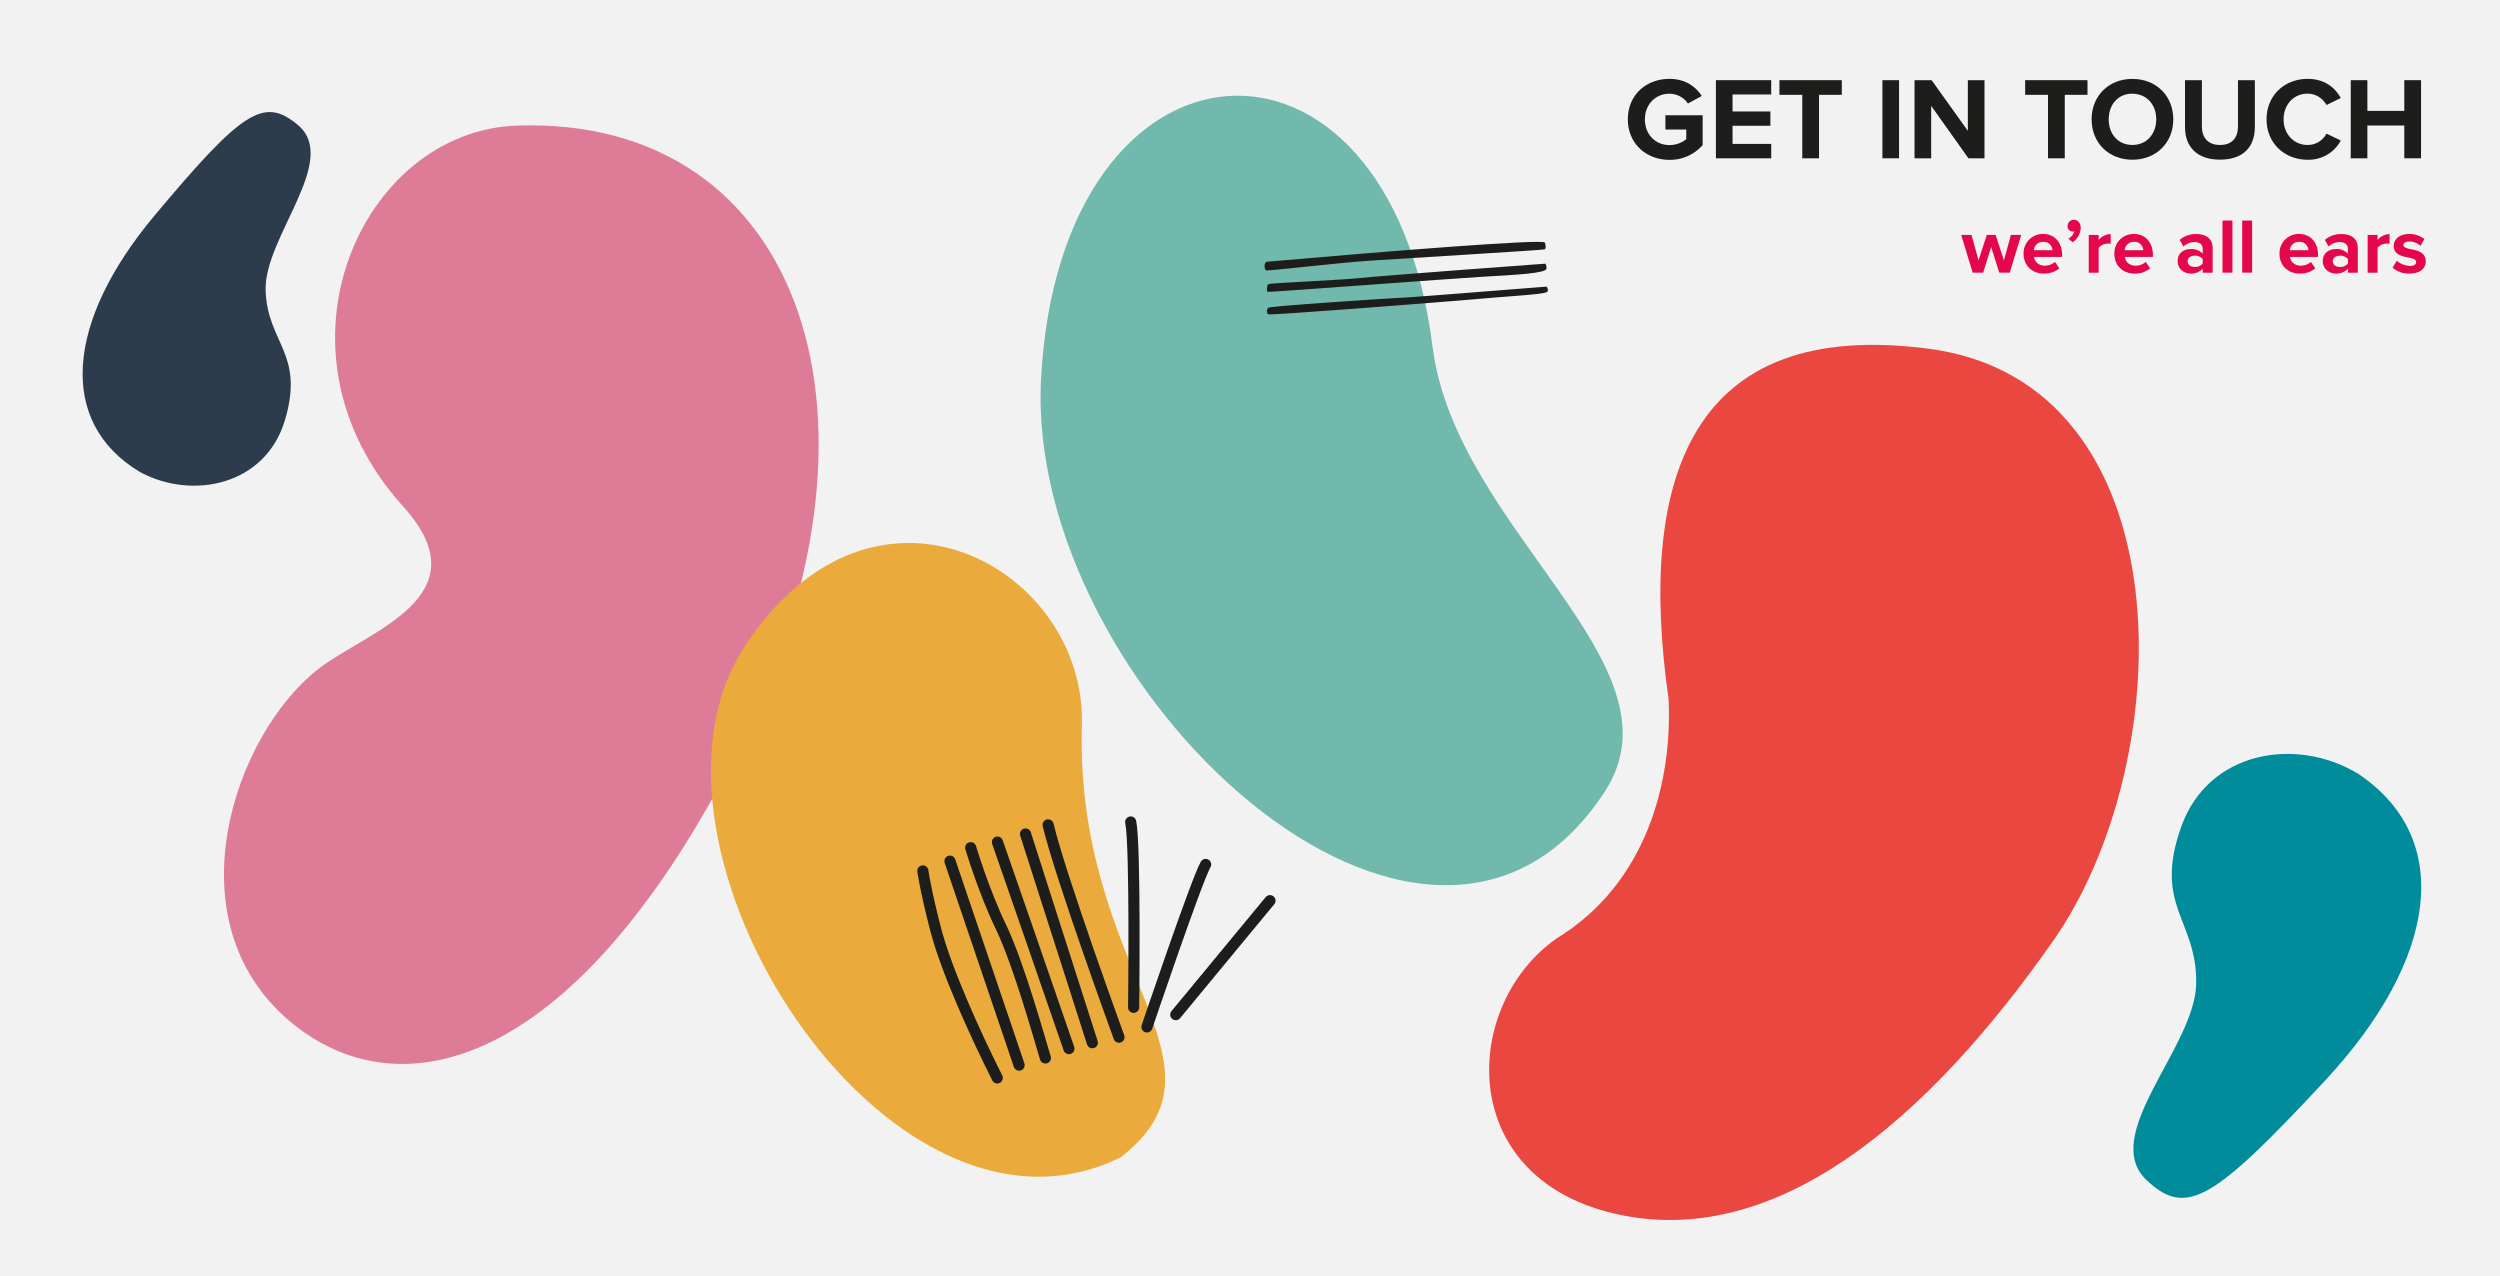 <svg id="e7556b38-bbc3-421c-9791-bd5f0524b28d" data-name="Layer 1" xmlns="http://www.w3.org/2000/svg" xmlns:xlink="http://www.w3.org/1999/xlink" viewBox="0 0 1280 653.4"><defs><style>.a5923ea7-72e5-44c1-b5d0-e0997c1d8264,.e3da3fe2-b320-403d-813d-4fe774562ef5{fill:none;}.ba90a9fa-9e43-4988-924a-7b43ead931e6{clip-path:url(#b9070d54-30b3-4ad5-842f-17f283f03d49);}.a9636cf0-485e-4244-bb61-926d435d55fc{fill:#f2f2f3;}.a7a85178-cbcf-4305-b398-a960948fe9c1{fill:#de7c98;}.a0b0ba26-4e2a-466b-965b-8d924911fd74{fill:#eaab3c;}.b35c925d-2adc-4930-b381-e2f0f67f0b28{fill:#e9473f;}.fddb30f9-0d5f-4f1e-ba8a-80978ce20ca2{fill:#71b8ad;}.a602d092-9e71-447f-8b9f-2f4ac850eb26{fill:#008c9a;}.a0a2ed88-2299-443d-8fb2-1327c0ab0584{fill:#2c3c4c;}.e3da3fe2-b320-403d-813d-4fe774562ef5{stroke:#1d1d1b;stroke-linecap:round;stroke-linejoin:round;stroke-width:5.7px;}.a9295181-2bf5-4043-ae00-3d3f24ba752f{fill:#1d1d1b;}.ac2a89c9-0566-40c4-a3de-67d137d93d3c{fill:#e5074c;}</style><clipPath id="b9070d54-30b3-4ad5-842f-17f283f03d49"><rect class="a5923ea7-72e5-44c1-b5d0-e0997c1d8264" y="-184" width="1280" height="5600"/></clipPath></defs><title>get-in-touch</title><g class="ba90a9fa-9e43-4988-924a-7b43ead931e6"><rect class="a9636cf0-485e-4244-bb61-926d435d55fc" y="-4.41" width="1280" height="657.81"/><g class="ba90a9fa-9e43-4988-924a-7b43ead931e6"><path class="a7a85178-cbcf-4305-b398-a960948fe9c1" d="M206.41,259.31c-72.77-80.48-20.92-192.22,58.08-195,146.45-5.24,200.76,151.39,111,324.66C292.61,549,203.91,569.12,148.87,523.3c-61.79-51.45-29.18-147.12,14.18-180.84,24.64-19.17,85.24-36.84,43.36-83.15"/><path class="a0b0ba26-4e2a-466b-965b-8d924911fd74" d="M553.92,371.11c2.32-80.17-106.26-141.53-172.73-40s73.09,320.43,192.54,261.45c62.44-48.54-23.47-94.82-19.81-221.43"/><path class="b35c925d-2adc-4930-b381-e2f0f67f0b28" d="M854.3,357.78c-16-112.13,10.82-195.34,133.34-179.21,131.87,17.36,128.64,210.18,63.68,303S908.52,640.35,826.63,621.37s-78.17-107.15-29.49-141c46.24-28.27,59.2-80.72,57.16-122.57"/><path class="fddb30f9-0d5f-4f1e-ba8a-80978ce20ca2" d="M733.46,177.51C710.9-1.93,542.56,9.15,533,194.45,525,351.87,731.42,544.63,821.8,405.08c42.13-65.06-76.55-133.77-88.34-227.57"/><path class="a602d092-9e71-447f-8b9f-2f4ac850eb26" d="M1116.83,423.18c14-39.05,59.33-46.14,90.73-26.89,49.24,33.16,40.55,94.89-17.09,156.93s-71.19,69.83-91.21,51.22c-24.82-23.06,24.64-68.15,25.19-100.82s-22.19-39.67-7.62-80.44"/><path class="a0a2ed88-2299-443d-8fb2-1327c0ab0584" d="M145.81,215.34c-9.9,33.06-47.29,40.93-74.21,26.29C29.23,216.23,33.77,164.56,79,110.51S135.07,49.39,152.52,64C174.14,82.06,135,121.67,136,148.84s20.16,32,9.83,66.5"/><path class="e3da3fe2-b320-403d-813d-4fe774562ef5" d="M602,519.5l48.23-58.36m-63,64.65s25.44-75.24,30.06-83.19m-36.87,73.16s1-82.91-1.49-94.91m-6,110.18S543,449,536.63,422.32m22.65,111.56L525.06,427m22.23,109.89c-3.81-11.29-36.6-105.74-36.6-105.74m24.55,110.54c-3.08-10.07-13.66-48.19-22.71-67S497,434,497,434m24.79,111.34L486.37,440.9m24.23,111c-11.18-22.24-26.07-55-31.56-76.1-5.17-19.91-6.54-29.88-6.54-29.88"/><path class="a9295181-2bf5-4043-ae00-3d3f24ba752f" d="M648.82,134c62-5.44,141.56-11.75,142.16-9.81s.57,3.21-.28,3.52-75.87,4.9-89.46,5.76-51.87,5.28-52.92,5-1.42-4.36.5-4.52"/><path class="a9295181-2bf5-4043-ae00-3d3f24ba752f" d="M791.18,135c-1,0-88.39,6.54-95.25,7.39s-45.44,2.49-46.45,3.09-1.05,3.69-.35,3.95,93.56-6.76,109.73-7.72,32.88-1.68,32.94-4.21c.06-2-.62-2.5-.62-2.5"/><path class="a9295181-2bf5-4043-ae00-3d3f24ba752f" d="M791.85,146.77c-1.72.07-67.91,5.4-73.42,5.63s-68.3,4.3-69.13,5.18-.91,2.85.14,3.37,89.78-6.33,108.69-8,33.54-2.27,34.17-3.7a2.34,2.34,0,0,0-.45-2.51"/></g><path class="a9295181-2bf5-4043-ae00-3d3f24ba752f" d="M854.73,40.39c8.28,0,13.5,4,16.56,8.76L864.21,53a11.36,11.36,0,0,0-9.48-5c-7.26,0-12.54,5.58-12.54,13.14s5.28,13.13,12.54,13.13a13.57,13.57,0,0,0,8.64-3V66.31H852.69V59h19.07V74.28a22.18,22.18,0,0,1-17,7.56c-11.7,0-21.3-8.16-21.3-20.75S843,40.39,854.73,40.39Z"/><path class="a9295181-2bf5-4043-ae00-3d3f24ba752f" d="M878.55,41.05h28.31v7.32H887.07v8.7h19.37v7.32H887.07v9.29h19.79v7.38H878.55Z"/><path class="a9295181-2bf5-4043-ae00-3d3f24ba752f" d="M922.76,48.55H911.07v-7.5H943v7.5H931.34V81.06h-8.58Z"/><path class="a9295181-2bf5-4043-ae00-3d3f24ba752f" d="M963.8,41.05h8.52v40H963.8Z"/><path class="a9295181-2bf5-4043-ae00-3d3f24ba752f" d="M988.76,54.19V81.06h-8.52v-40H989L1007.54,67V41.05h8.52v40h-8.22Z"/><path class="a9295181-2bf5-4043-ae00-3d3f24ba752f" d="M1048.58,48.55h-11.7v-7.5h31.92v7.5h-11.64V81.06h-8.58Z"/><path class="a9295181-2bf5-4043-ae00-3d3f24ba752f" d="M1091.78,40.39c12.12,0,20.94,8.64,20.94,20.7s-8.82,20.69-20.94,20.69-20.88-8.64-20.88-20.69S1079.72,40.39,1091.78,40.39Zm0,7.56c-7.38,0-12.12,5.64-12.12,13.14s4.74,13.13,12.12,13.13S1104,68.52,1104,61.09,1099.16,48,1091.78,48Z"/><path class="a9295181-2bf5-4043-ae00-3d3f24ba752f" d="M1118.72,41.05h8.64V64.81c0,5.57,3.06,9.41,9.3,9.41s9.18-3.84,9.18-9.41V41.05h8.64V65c0,10-5.7,16.74-17.82,16.74s-17.94-6.84-17.94-16.68Z"/><path class="a9295181-2bf5-4043-ae00-3d3f24ba752f" d="M1160.48,61.09c0-12.3,9.3-20.7,21-20.7,9.12,0,14.22,4.8,17,9.78l-7.32,3.6a11,11,0,0,0-9.72-5.82c-7,0-12.24,5.58-12.24,13.14s5.28,13.13,12.24,13.13a10.83,10.83,0,0,0,9.72-5.82l7.32,3.54a18.58,18.58,0,0,1-17,9.84C1169.78,81.78,1160.48,73.38,1160.48,61.09Z"/><path class="a9295181-2bf5-4043-ae00-3d3f24ba752f" d="M1231,64.27h-18.9V81.06h-8.52v-40h8.52V56.77H1231V41.05h8.58v40H1231Z"/><path class="ac2a89c9-0566-40c4-a3de-67d137d93d3c" d="M1019.47,126.43l-4.08,13.16H1010l-5.87-19.32h5.27l3.6,13,4.24-13h4.52l4.24,13,3.6-13h5.28L1029,139.59h-5.4Z"/><path class="ac2a89c9-0566-40c4-a3de-67d137d93d3c" d="M1046.11,119.79c5.76,0,9.68,4.32,9.68,10.64v1.12h-14.36c.32,2.44,2.28,4.48,5.56,4.48a7.9,7.9,0,0,0,5.16-1.92l2.24,3.28a11.91,11.91,0,0,1-8,2.68c-5.88,0-10.31-4-10.31-10.16A9.82,9.82,0,0,1,1046.11,119.79Zm-4.76,8.32h9.52a4.48,4.48,0,0,0-4.76-4.28A4.64,4.64,0,0,0,1041.35,128.11Z"/><path class="ac2a89c9-0566-40c4-a3de-67d137d93d3c" d="M1059,122.23a6.74,6.74,0,0,0,3.08-3.8,1.8,1.8,0,0,1-.76.16,2.74,2.74,0,0,1-2.72-2.88,3.19,3.19,0,0,1,3.12-3.19c1.88,0,3.6,1.48,3.6,4.07a9.33,9.33,0,0,1-4.12,7.44Z"/><path class="ac2a89c9-0566-40c4-a3de-67d137d93d3c" d="M1069.43,120.27h5.08v2.64a8.26,8.26,0,0,1,6.16-3.08v5a6.75,6.75,0,0,0-1.4-.12,6.44,6.44,0,0,0-4.76,2.16v12.76h-5.08Z"/><path class="ac2a89c9-0566-40c4-a3de-67d137d93d3c" d="M1092.59,119.79c5.76,0,9.68,4.32,9.68,10.64v1.12h-14.36c.32,2.44,2.28,4.48,5.56,4.48a7.9,7.9,0,0,0,5.16-1.92l2.24,3.28a11.91,11.91,0,0,1-8,2.68c-5.88,0-10.32-4-10.32-10.16A9.83,9.83,0,0,1,1092.59,119.79Zm-4.76,8.32h9.52a4.48,4.48,0,0,0-4.76-4.28A4.64,4.64,0,0,0,1087.83,128.11Z"/><path class="ac2a89c9-0566-40c4-a3de-67d137d93d3c" d="M1127.79,137.59a8,8,0,0,1-6.12,2.48c-3.08,0-6.72-2.08-6.72-6.4,0-4.52,3.64-6.16,6.72-6.16a7.81,7.81,0,0,1,6.12,2.36v-2.68c0-2-1.68-3.24-4.24-3.24a8.13,8.13,0,0,0-5.64,2.28l-1.92-3.4a12.67,12.67,0,0,1,8.44-3c4.4,0,8.44,1.76,8.44,7.32v12.48h-5.08Zm0-5a5.08,5.08,0,0,0-4.08-1.68c-2,0-3.64,1.08-3.64,2.92s1.64,2.84,3.64,2.84a5.08,5.08,0,0,0,4.08-1.68Z"/><path class="ac2a89c9-0566-40c4-a3de-67d137d93d3c" d="M1137.91,112.92H1143v26.67h-5.08Z"/><path class="ac2a89c9-0566-40c4-a3de-67d137d93d3c" d="M1148,112.92h5.08v26.67H1148Z"/><path class="ac2a89c9-0566-40c4-a3de-67d137d93d3c" d="M1177.15,119.79c5.76,0,9.68,4.32,9.68,10.64v1.12h-14.36c.32,2.44,2.28,4.48,5.56,4.48a7.9,7.9,0,0,0,5.16-1.92l2.24,3.28a11.91,11.91,0,0,1-8,2.68c-5.88,0-10.32-4-10.32-10.16A9.83,9.83,0,0,1,1177.15,119.79Zm-4.76,8.32h9.52a4.48,4.48,0,0,0-4.76-4.28A4.64,4.64,0,0,0,1172.39,128.11Z"/><path class="ac2a89c9-0566-40c4-a3de-67d137d93d3c" d="M1202.11,137.59a8,8,0,0,1-6.12,2.48c-3.08,0-6.72-2.08-6.72-6.4,0-4.52,3.64-6.16,6.72-6.16a7.81,7.81,0,0,1,6.12,2.36v-2.68c0-2-1.68-3.24-4.24-3.24a8.13,8.13,0,0,0-5.64,2.28l-1.92-3.4a12.67,12.67,0,0,1,8.44-3c4.4,0,8.44,1.76,8.44,7.32v12.48h-5.08Zm0-5a5.08,5.08,0,0,0-4.08-1.68c-2,0-3.64,1.08-3.64,2.92s1.64,2.84,3.64,2.84a5.08,5.08,0,0,0,4.08-1.68Z"/><path class="ac2a89c9-0566-40c4-a3de-67d137d93d3c" d="M1212.23,120.27h5.08v2.64a8.26,8.26,0,0,1,6.16-3.08v5a6.75,6.75,0,0,0-1.4-.12,6.44,6.44,0,0,0-4.76,2.16v12.76h-5.08Z"/><path class="ac2a89c9-0566-40c4-a3de-67d137d93d3c" d="M1227.15,133.51a11.06,11.06,0,0,0,6.68,2.64c2.2,0,3.24-.76,3.24-2,0-1.36-1.68-1.84-3.88-2.28-3.32-.64-7.6-1.44-7.6-6,0-3.24,2.84-6.08,7.92-6.08a12.14,12.14,0,0,1,7.76,2.64l-2,3.48a8.15,8.15,0,0,0-5.72-2.24c-1.84,0-3,.68-3,1.8s1.52,1.64,3.68,2.08c3.32.64,7.76,1.52,7.76,6.32,0,3.56-3,6.2-8.36,6.2a13,13,0,0,1-8.64-3Z"/></g></svg>